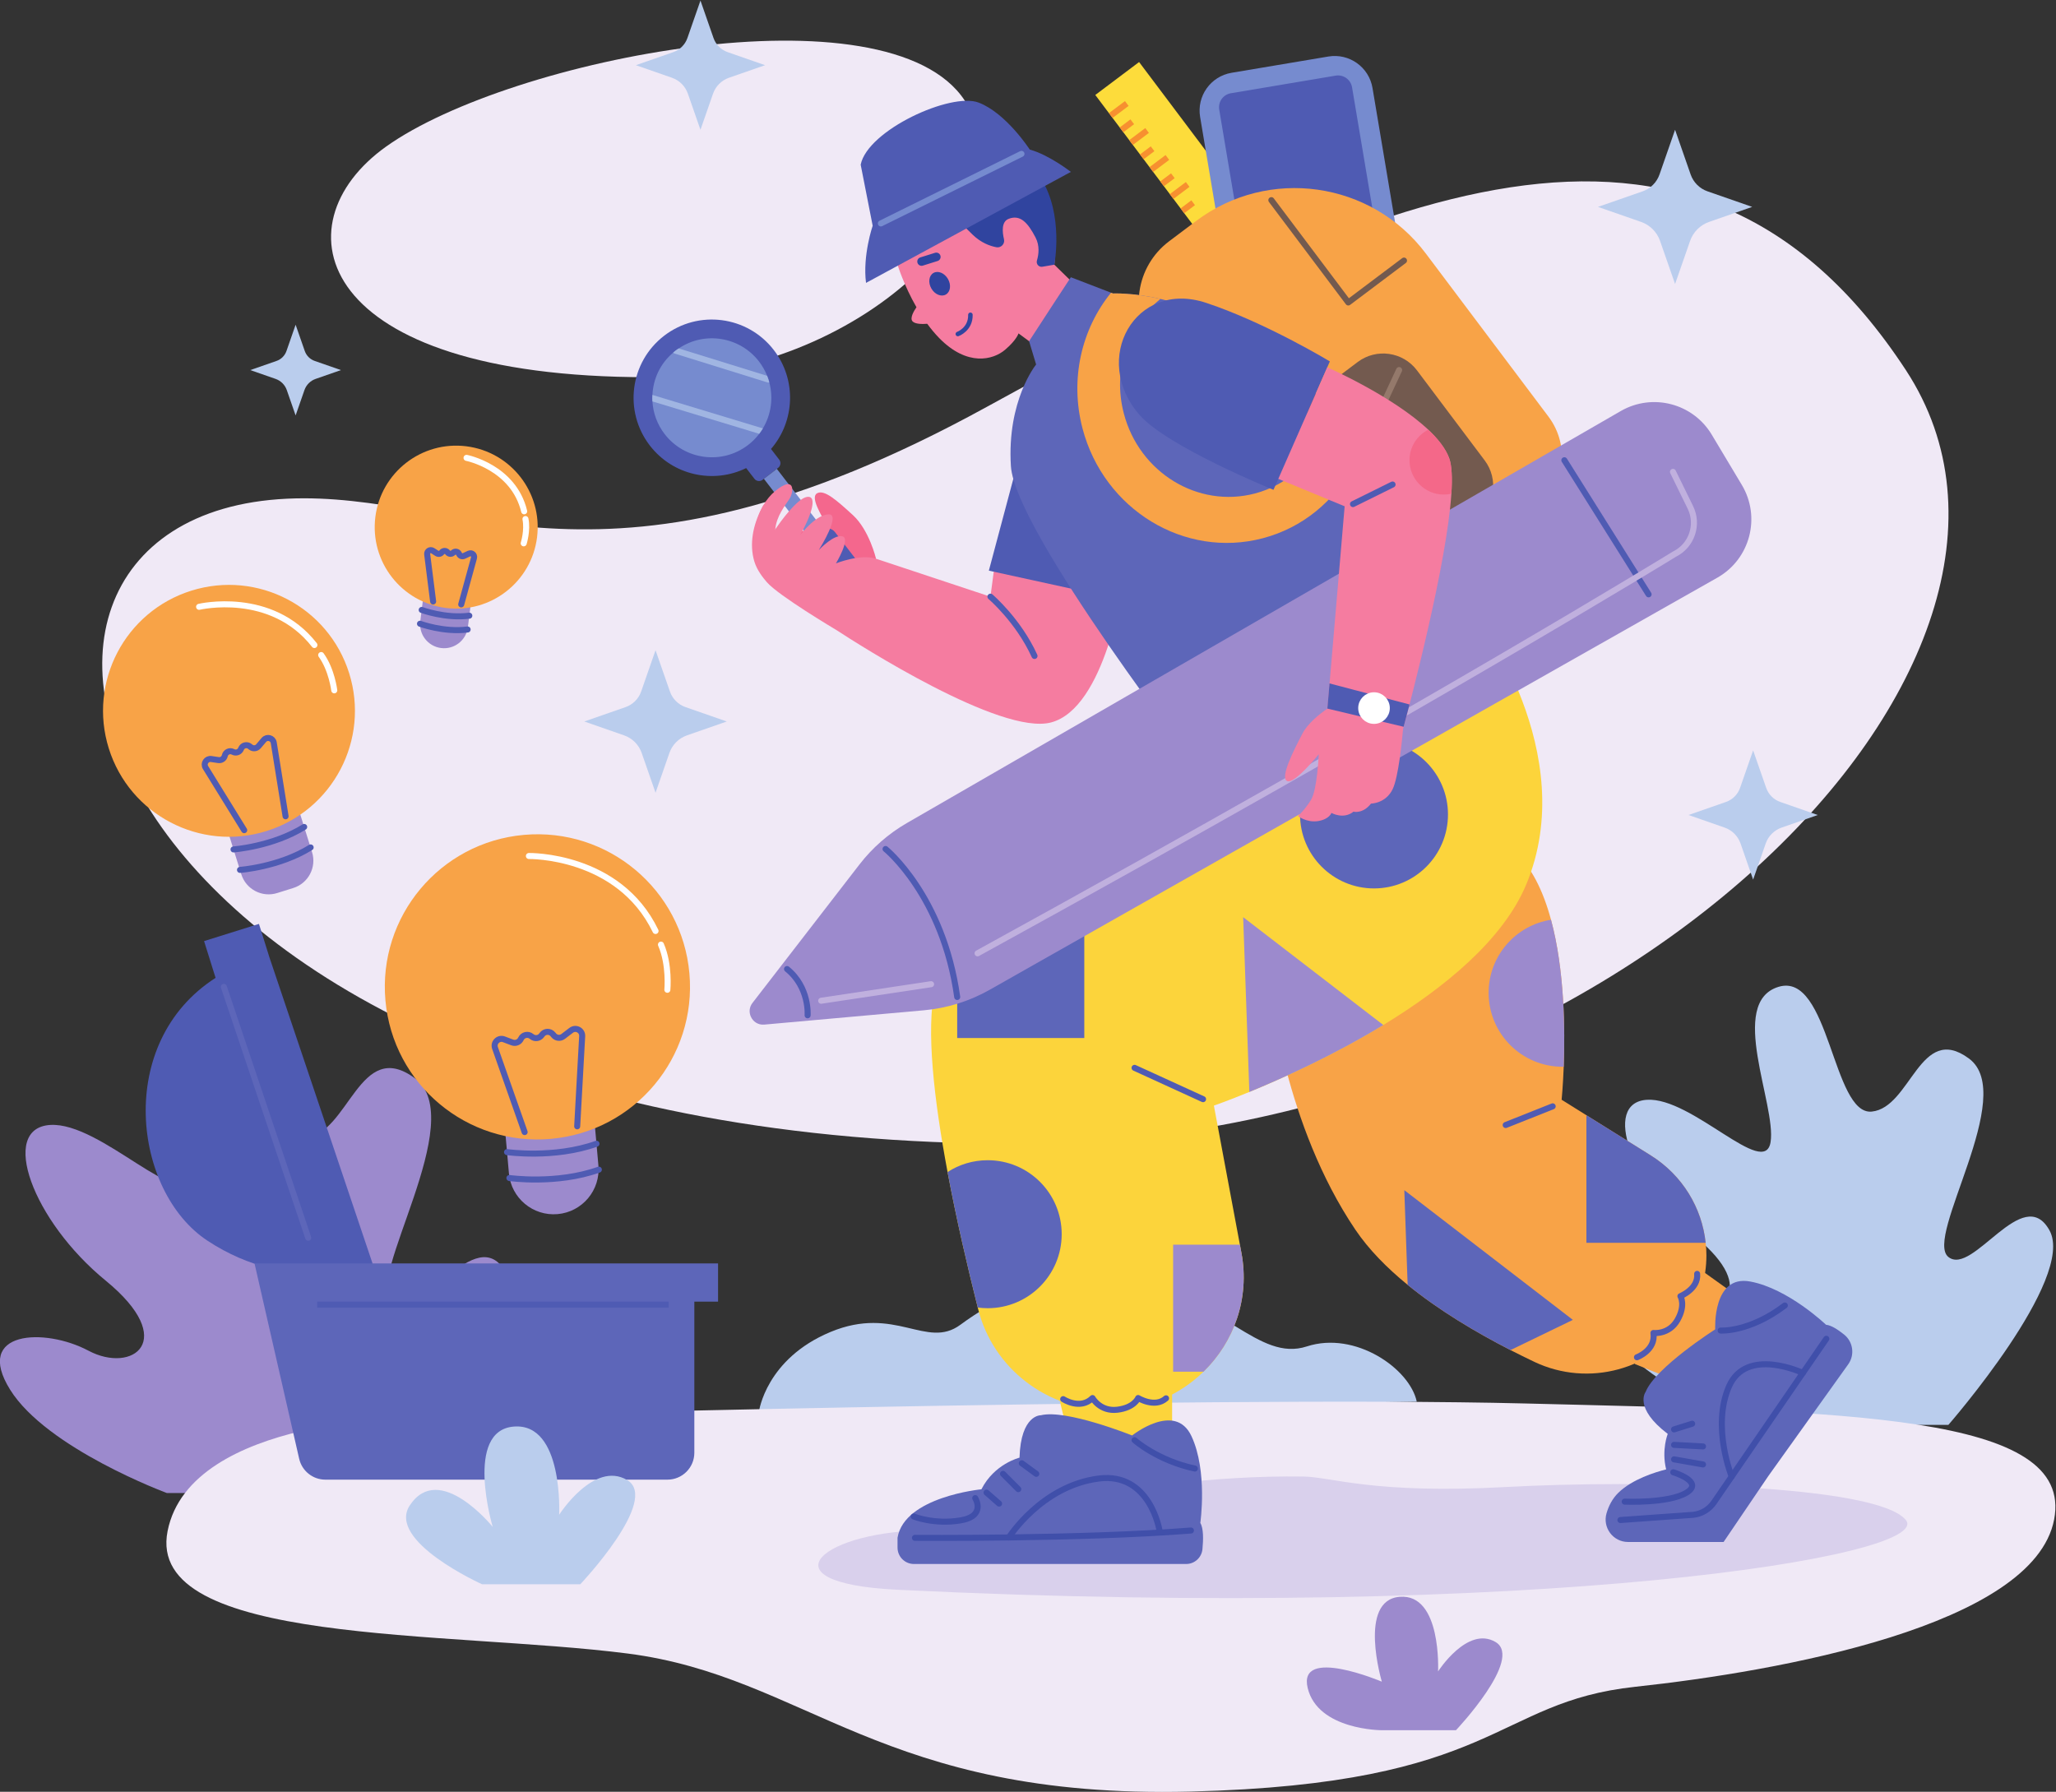 <?xml version="1.0" encoding="UTF-8" standalone="no"?>
<!-- Created with Inkscape (http://www.inkscape.org/) -->

<svg
   version="1.1"
   id="svg48"
   width="454.522"
   height="396.119"
   viewBox="0 0 454.522 396.119"
   sodipodi:docname="5165392.eps"
   xmlns:inkscape="http://www.inkscape.org/namespaces/inkscape"
   xmlns:sodipodi="http://sodipodi.sourceforge.net/DTD/sodipodi-0.dtd"
   xmlns="http://www.w3.org/2000/svg"
   xmlns:svg="http://www.w3.org/2000/svg">
  <rect x="0" y="0" width="454.522" height="396.119" fill="#333333" stroke="none"/>
  <defs
     id="defs52" />
  <sodipodi:namedview
     id="namedview50"
     pagecolor="#ffffff"
     bordercolor="#000000"
     borderopacity="0.25"
     inkscape:showpageshadow="2"
     inkscape:pageopacity="0.0"
     inkscape:pagecheckerboard="0"
     inkscape:deskcolor="#d1d1d1"
     showgrid="false" />
  <g
     id="g56"
     inkscape:groupmode="layer"
     inkscape:label="Page 1"
     transform="matrix(1.333,0,0,-1.333,-76.623,501.235)">
    <g
       id="g898">
      <path
         d="m 121.513,351.708 c 20.574,14.672 83.325,26.934 95.973,7.625 11.383,-17.377 -17.342,-45.867 -52.632,-45.867 -55.303,0 -61.477,25.31 -43.341,38.242"
         style="fill:#f0e9f6;fill-opacity:1;fill-rule:nonzero;stroke:none;stroke-width:0.1"
         id="path78" />
      <path
         d="m 105.085,293.313 c 29.221,1.376 52.299,-19.755 116.018,15.211 63.719,34.966 117.074,60.133 152.455,6.119 31.843,-48.61 -48.511,-128.308 -147.23,-128.308 -154.704,0 -183.481,104.046 -121.243,106.978"
         style="fill:#f0e9f6;fill-opacity:1;fill-rule:nonzero;stroke:none;stroke-width:0.1"
         id="path80" />
      <path
         d="m 171.414,254.064 6.602,2.301 -6.849,2.386 c -1.21,0.422 -2.16,1.372 -2.581,2.581 l -2.387,6.85 -2.387,-6.85 c -0.421,-1.209 -1.371,-2.159 -2.581,-2.581 l -6.849,-2.386 6.602,-2.301 c 1.365,-0.475 2.439,-1.549 2.915,-2.914 l 2.3,-6.602 2.3,6.602 c 0.476,1.365 1.55,2.439 2.915,2.914"
         style="fill:#bacded;fill-opacity:1;fill-rule:nonzero;stroke:none;stroke-width:0.1"
         id="path82" />
      <path
         d="m 109.827,313.18 4.201,1.463 -4.359,1.519 c -0.769,0.268 -1.374,0.873 -1.642,1.643 l -1.518,4.358 -1.519,-4.358 c -0.268,-0.77 -0.873,-1.375 -1.642,-1.643 l -4.359,-1.519 4.201,-1.463 c 0.869,-0.303 1.552,-0.986 1.855,-1.854 l 1.464,-4.202 1.464,4.202 c 0.302,0.868 0.985,1.551 1.854,1.854"
         style="fill:#bacded;fill-opacity:1;fill-rule:nonzero;stroke:none;stroke-width:0.1"
         id="path84" />
      <path
         d="m 352.958,238.769 5.987,2.086 -6.211,2.164 c -1.096,0.382 -1.958,1.244 -2.34,2.34 l -2.164,6.211 -2.164,-6.211 c -0.382,-1.096 -1.244,-1.958 -2.341,-2.34 l -6.21,-2.164 5.986,-2.086 c 1.239,-0.431 2.212,-1.404 2.643,-2.642 l 2.086,-5.987 2.086,5.987 c 0.431,1.238 1.405,2.211 2.642,2.642"
         style="fill:#bacded;fill-opacity:1;fill-rule:nonzero;stroke:none;stroke-width:0.1"
         id="path86" />
      <path
         d="m 178.379,363.125 5.987,2.086 -6.211,2.164 c -1.096,0.382 -1.958,1.244 -2.34,2.34 l -2.164,6.211 -2.164,-6.211 c -0.382,-1.096 -1.244,-1.958 -2.34,-2.34 l -6.211,-2.164 5.987,-2.086 c 1.238,-0.431 2.211,-1.404 2.642,-2.642 l 2.086,-5.987 2.086,5.987 c 0.431,1.238 1.404,2.211 2.642,2.642"
         style="fill:#bacded;fill-opacity:1;fill-rule:nonzero;stroke:none;stroke-width:0.1"
         id="path88" />
      <path
         d="m 340.927,339.218 7.145,2.49 -7.413,2.582 c -1.309,0.456 -2.337,1.485 -2.793,2.793 l -2.583,7.413 -2.582,-7.413 c -0.456,-1.308 -1.485,-2.337 -2.793,-2.793 l -7.413,-2.582 7.145,-2.49 c 1.478,-0.515 2.639,-1.676 3.154,-3.154 l 2.489,-7.145 2.49,7.145 c 0.514,1.478 1.676,2.639 3.154,3.154"
         style="fill:#bacded;fill-opacity:1;fill-rule:nonzero;stroke:none;stroke-width:0.1"
         id="path90" />
      <path
         d="m 85.157,128.406 c 0,0 -19.918,7.377 -26.004,17.151 -6.086,9.775 5.717,10.329 13.002,6.456 7.285,-3.874 15.031,1.659 2.859,11.618 -12.172,9.959 -17.705,25.266 -9.222,25.82 8.484,0.553 22.131,-14.938 23.238,-7.931 1.106,7.008 -8.115,26.189 1.475,29.14 9.59,2.95 10.144,-24.16 17.521,-23.422 7.377,0.737 9.036,16.782 18.258,9.959 9.221,-6.824 -8.484,-33.566 -3.873,-37.255 4.61,-3.688 14.016,14.017 18.996,4.98 4.979,-9.036 -18.996,-36.516 -18.996,-36.516 H 85.157"
         style="fill:#9c8acd;fill-opacity:1;fill-rule:nonzero;stroke:none;stroke-width:0.1"
         id="path92" />
      <path
         d="m 183.351,141.92 c 0,0 1.151,8.748 11.881,13.206 10.729,4.459 15.906,-2.946 21.513,1.18 5.608,4.126 14.652,9.31 29.066,6.86 14.414,-2.451 20.347,-13.066 28.403,-10.444 8.056,2.624 17.1,-3.716 18.231,-9.167 L 183.351,141.92"
         style="fill:#bacded;fill-opacity:1;fill-rule:nonzero;stroke:none;stroke-width:0.1"
         id="path94" />
      <path
         d="m 347.704,139.708 c 0,0 -17.592,6.515 -22.967,15.148 -5.375,8.633 5.049,9.122 11.483,5.701 6.434,-3.419 13.275,1.466 2.525,10.262 -10.75,8.796 -15.637,22.316 -8.144,22.805 7.493,0.488 19.546,-13.194 20.523,-7.005 0.977,6.19 -7.167,23.13 1.304,25.736 8.469,2.607 8.958,-21.338 15.474,-20.686 6.515,0.651 7.981,14.822 16.126,8.796 8.143,-6.027 -7.493,-29.646 -3.421,-32.904 4.072,-3.257 12.379,12.38 16.777,4.399 4.398,-7.982 -16.777,-32.252 -16.777,-32.252 h -32.903"
         style="fill:#bacded;fill-opacity:1;fill-rule:nonzero;stroke:none;stroke-width:0.1"
         id="path96" />
      <path
         d="m 126.826,140.967 c 0,0 -37.731,0.212 -41.546,-18.848 -3.816,-19.06 46.633,-16.516 76.309,-20.331 29.676,-3.816 42.024,-24.165 93.293,-22.894 51.27,1.273 50.147,14.838 73.813,17.382 23.666,2.544 66.06,10.098 69.452,27.73 3.391,17.632 -34.397,17.924 -87.822,19.256 -53.427,1.331 -183.499,-2.295 -183.499,-2.295"
         style="fill:#f0e9f6;fill-opacity:1;fill-rule:nonzero;stroke:none;stroke-width:0.1"
         id="path98" />
      <path
         d="m 102.164,217.252 -1.735,5.543 -9.103,-2.85 1.909,-6.099 C 76.483,203.108 79.565,178.391 91.868,170.271 c 14.131,-9.326 27.415,-3.84 27.415,-3.84 l -17.119,50.821"
         style="fill:#4f5bb3;fill-opacity:1;fill-rule:nonzero;stroke:none;stroke-width:0.1"
         id="path100" />
      <path
         d="M 176.568,166.485 H 99.693 l 7.405,-32.394 c 0.463,-2.028 2.266,-3.464 4.345,-3.464 h 56.734 c 2.461,0 4.457,1.995 4.457,4.457 v 25.066 h 3.934 v 6.335"
         style="fill:#5d66b9;fill-opacity:1;fill-rule:nonzero;stroke:none;stroke-width:0.1"
         id="path102" />
      <path
         d="M 168.371,159.655 H 110.08"
         style="fill:none;stroke:#4f5bb3;stroke-width:1;stroke-linecap:butt;stroke-linejoin:miter;stroke-miterlimit:10;stroke-dasharray:none;stroke-opacity:1"
         id="path104" />
      <path
         d="M 94.606,212.352 108.596,170.748"
         style="fill:none;stroke:#5d66b9;stroke-width:1;stroke-linecap:round;stroke-linejoin:round;stroke-miterlimit:10;stroke-dasharray:none;stroke-opacity:1"
         id="path106" />
      <path
         d="m 286.651,89.069 c 0,0 -10.599,0 -12.295,6.995 -1.695,6.995 12.295,1.06 12.295,1.06 0,0 -4.028,13.518 2.967,14.072 6.995,0.554 6.359,-12.376 6.359,-12.376 0,0 4.875,7.631 9.539,4.875 4.663,-2.756 -6.571,-14.626 -6.571,-14.626 h -12.294"
         style="fill:#9c8acd;fill-opacity:1;fill-rule:nonzero;stroke:none;stroke-width:0.1"
         id="path108" />
      <path
         d="m 137.424,113.279 c 0,0 -15.898,7.162 -11.976,13.086 4.895,7.396 13.744,-3.566 13.744,-3.566 0,0 -4.76,15.977 3.507,16.631 8.267,0.655 7.516,-14.627 7.516,-14.627 0,0 5.761,9.018 11.273,5.762 5.511,-3.257 -7.766,-17.286 -7.766,-17.286 h -16.298"
         style="fill:#bacded;fill-opacity:1;fill-rule:nonzero;stroke:none;stroke-width:0.1"
         id="path110" />
      <path
         d="m 149.964,174.666 v 0 c -4.097,-0.365 -7.715,2.661 -8.079,6.759 l -0.789,8.865 14.838,1.321 0.789,-8.866 c 0.365,-4.098 -2.661,-7.715 -6.759,-8.079"
         style="fill:#9c8acd;fill-opacity:1;fill-rule:nonzero;stroke:none;stroke-width:0.1"
         id="path112" />
      <path
         d="m 171.816,214.597 c 1.239,-13.922 -9.042,-26.211 -22.963,-27.452 -13.921,-1.239 -26.211,9.042 -27.45,22.963 -1.24,13.921 9.041,26.211 22.963,27.45 13.92,1.24 26.211,-9.041 27.45,-22.961"
         style="fill:#f8a347;fill-opacity:1;fill-rule:nonzero;stroke:none;stroke-width:0.1"
         id="path114" />
      <path
         d="m 144.49,188.271 -4.91,13.94 c -0.321,0.914 0.572,1.786 1.478,1.443 l 1.374,-0.52 c 0.561,-0.213 1.191,0.046 1.439,0.593 v 0 c 0.311,0.685 1.189,0.885 1.766,0.404 l 0.019,-0.015 c 0.513,-0.428 1.281,-0.324 1.663,0.224 l 0.048,0.067 c 0.434,0.623 1.344,0.655 1.82,0.065 l 0.118,-0.147 c 0.387,-0.48 1.086,-0.564 1.577,-0.19 l 1.323,1.008 c 0.773,0.59 1.882,0.003 1.828,-0.967 l -0.827,-14.951"
         style="fill:none;stroke:#4f5bb3;stroke-width:1;stroke-linecap:round;stroke-linejoin:round;stroke-miterlimit:10;stroke-dasharray:none;stroke-opacity:1"
         id="path116" />
      <path
         d="m 145.196,234.056 c 0,0 14.874,0.283 21.003,-12.435"
         style="fill:none;stroke:#ffffff;stroke-width:1;stroke-linecap:round;stroke-linejoin:round;stroke-miterlimit:10;stroke-dasharray:none;stroke-opacity:1"
         id="path118" />
      <path
         d="m 168.16,211.87 c 0,0 0.394,4.16 -1.061,7.49"
         style="fill:none;stroke:#ffffff;stroke-width:1;stroke-linecap:round;stroke-linejoin:round;stroke-miterlimit:10;stroke-dasharray:none;stroke-opacity:1"
         id="path120" />
      <path
         d="m 141.571,184.948 c 0,0 7.811,-1.115 14.833,1.387"
         style="fill:none;stroke:#4f5bb3;stroke-width:1;stroke-linecap:round;stroke-linejoin:round;stroke-miterlimit:10;stroke-dasharray:none;stroke-opacity:1"
         id="path122" />
      <path
         d="m 141.965,180.651 c 0,0 7.81,-1.115 14.832,1.387"
         style="fill:none;stroke:#4f5bb3;stroke-width:1;stroke-linecap:round;stroke-linejoin:round;stroke-miterlimit:10;stroke-dasharray:none;stroke-opacity:1"
         id="path124" />
      <path
         d="m 106.12,228.749 -2.667,-0.835 c -2.504,-0.784 -5.169,0.609 -5.952,3.113 l -2.612,8.344 11.732,3.674 2.613,-8.345 c 0.783,-2.503 -0.611,-5.168 -3.114,-5.951"
         style="fill:#9c8acd;fill-opacity:1;fill-rule:nonzero;stroke:none;stroke-width:0.1"
         id="path126" />
      <path
         d="m 115.388,264.37 c 3.446,-11.007 -2.684,-22.725 -13.691,-26.171 -11.008,-3.446 -22.725,2.684 -26.171,13.691 -3.446,11.008 2.683,22.725 13.691,26.171 11.007,3.446 22.724,-2.683 26.171,-13.691"
         style="fill:#f8a347;fill-opacity:1;fill-rule:nonzero;stroke:none;stroke-width:0.1"
         id="path128" />
      <path
         d="m 97.981,238.34 -6.409,10.378 c -0.421,0.679 0.146,1.54 0.938,1.423 l 1.199,-0.178 c 0.489,-0.073 0.952,0.247 1.056,0.731 v 0 c 0.131,0.607 0.803,0.923 1.353,0.636 l 0.018,-0.009 c 0.489,-0.255 1.091,-0.036 1.302,0.473 l 0.026,0.063 c 0.241,0.578 0.969,0.764 1.457,0.371 l 0.121,-0.097 c 0.397,-0.319 0.976,-0.264 1.306,0.124 l 0.889,1.047 c 0.52,0.61 1.517,0.332 1.644,-0.46 l 1.961,-12.201"
         style="fill:none;stroke:#4f5bb3;stroke-width:1;stroke-linecap:round;stroke-linejoin:round;stroke-miterlimit:10;stroke-dasharray:none;stroke-opacity:1"
         id="path130" />
      <path
         d="m 90.502,275.383 c 0,0 11.944,2.842 19.122,-6.336"
         style="fill:none;stroke:#ffffff;stroke-width:1;stroke-linecap:round;stroke-linejoin:round;stroke-miterlimit:10;stroke-dasharray:none;stroke-opacity:1"
         id="path132" />
      <path
         d="m 112.918,261.53 c 0,0 -0.413,3.423 -2.171,5.853"
         style="fill:none;stroke:#ffffff;stroke-width:1;stroke-linecap:round;stroke-linejoin:round;stroke-miterlimit:10;stroke-dasharray:none;stroke-opacity:1"
         id="path134" />
      <path
         d="m 96.211,235.147 c 0,0 6.494,0.474 11.717,3.725"
         style="fill:none;stroke:#4f5bb3;stroke-width:1;stroke-linecap:round;stroke-linejoin:round;stroke-miterlimit:10;stroke-dasharray:none;stroke-opacity:1"
         id="path136" />
      <path
         d="m 97.284,231.752 c 0,0 6.494,0.473 11.716,3.725"
         style="fill:none;stroke:#4f5bb3;stroke-width:1;stroke-linecap:round;stroke-linejoin:round;stroke-miterlimit:10;stroke-dasharray:none;stroke-opacity:1"
         id="path138" />
      <path
         d="m 130.635,268.547 v 0 c -2.18,0.273 -3.726,2.26 -3.453,4.441 l 0.589,4.716 7.894,-0.986 -0.589,-4.717 c -0.273,-2.18 -2.261,-3.726 -4.441,-3.454"
         style="fill:#9c8acd;fill-opacity:1;fill-rule:nonzero;stroke:none;stroke-width:0.1"
         id="path140" />
      <path
         d="m 146.551,286.921 c -0.926,-7.407 -7.68,-12.66 -15.086,-11.734 -7.406,0.926 -12.659,7.68 -11.734,15.086 0.926,7.406 7.68,12.659 15.086,11.734 7.407,-0.926 12.66,-7.681 11.734,-15.086"
         style="fill:#f8a347;fill-opacity:1;fill-rule:nonzero;stroke:none;stroke-width:0.1"
         id="path142" />
      <path
         d="m 129.314,276.267 -0.987,7.83 c -0.065,0.514 0.5,0.868 0.934,0.587 l 0.658,-0.427 c 0.269,-0.174 0.627,-0.11 0.819,0.147 v 0 c 0.239,0.322 0.72,0.328 0.967,0.011 l 0.008,-0.01 c 0.219,-0.281 0.632,-0.313 0.893,-0.071 l 0.033,0.031 c 0.297,0.275 0.775,0.189 0.958,-0.173 l 0.044,-0.09 c 0.148,-0.294 0.504,-0.417 0.802,-0.277 l 0.805,0.377 c 0.47,0.221 0.982,-0.211 0.844,-0.711 l -2.12,-7.71"
         style="fill:none;stroke:#4f5bb3;stroke-width:1;stroke-linecap:round;stroke-linejoin:round;stroke-miterlimit:10;stroke-dasharray:none;stroke-opacity:1"
         id="path144" />
      <path
         d="m 134.855,300.085 c 0,0 7.795,-1.533 9.558,-8.863"
         style="fill:none;stroke:#ffffff;stroke-width:1;stroke-linecap:round;stroke-linejoin:round;stroke-miterlimit:10;stroke-dasharray:none;stroke-opacity:1"
         id="path146" />
      <path
         d="m 144.335,285.911 c 0,0 0.675,2.126 0.293,4.029"
         style="fill:none;stroke:#ffffff;stroke-width:1;stroke-linecap:round;stroke-linejoin:round;stroke-miterlimit:10;stroke-dasharray:none;stroke-opacity:1"
         id="path148" />
      <path
         d="m 127.416,274.863 c 0,0 3.951,-1.465 7.898,-0.953"
         style="fill:none;stroke:#4f5bb3;stroke-width:1;stroke-linecap:round;stroke-linejoin:round;stroke-miterlimit:10;stroke-dasharray:none;stroke-opacity:1"
         id="path150" />
      <path
         d="m 127.136,272.576 c 0,0 3.951,-1.465 7.899,-0.953"
         style="fill:none;stroke:#4f5bb3;stroke-width:1;stroke-linecap:round;stroke-linejoin:round;stroke-miterlimit:10;stroke-dasharray:none;stroke-opacity:1"
         id="path152" />
      <path
         d="m 232.337,332.122 c 0,0 0.974,6.721 -3.214,10.519 -4.188,3.798 -21.816,-5.454 -22.79,-10.519 0,0 1.029,-3.386 3.139,-7.054 -0.431,-0.625 -1.131,-1.81 -0.656,-2.337 0.433,-0.481 1.654,-0.472 2.441,-0.409 0.608,-0.829 1.267,-1.634 1.991,-2.373 4.675,-4.773 8.96,-3.604 10.908,-1.948 1.948,1.655 2.24,2.727 2.24,2.727 l 3.701,-2.727 6.525,9.933 -4.285,4.188"
         style="fill:#f57ca0;fill-opacity:1;fill-rule:nonzero;stroke:none;stroke-width:0.1"
         id="path154" />
      <path
         d="m 272.89,330.496 -7.266,-5.463 -26.494,35.237 7.265,5.463 26.495,-35.237"
         style="fill:#fddc3b;fill-opacity:1;fill-rule:nonzero;stroke:none;stroke-width:0.1"
         id="path156" />
      <path
         d="m 241.695,356.858 2.66,1.999"
         style="fill:none;stroke:#f79030;stroke-width:1;stroke-linecap:butt;stroke-linejoin:miter;stroke-miterlimit:10;stroke-dasharray:none;stroke-opacity:1"
         id="path158" />
      <path
         d="m 243.48,354.483 1.784,1.342"
         style="fill:none;stroke:#f79030;stroke-width:1;stroke-linecap:butt;stroke-linejoin:miter;stroke-miterlimit:10;stroke-dasharray:none;stroke-opacity:1"
         id="path160" />
      <path
         d="m 245.061,352.382 2.659,2"
         style="fill:none;stroke:#f79030;stroke-width:1;stroke-linecap:butt;stroke-linejoin:miter;stroke-miterlimit:10;stroke-dasharray:none;stroke-opacity:1"
         id="path162" />
      <path
         d="m 246.846,350.008 1.784,1.341"
         style="fill:none;stroke:#f79030;stroke-width:1;stroke-linecap:butt;stroke-linejoin:miter;stroke-miterlimit:10;stroke-dasharray:none;stroke-opacity:1"
         id="path164" />
      <path
         d="m 248.426,347.906 2.66,2"
         style="fill:none;stroke:#f79030;stroke-width:1;stroke-linecap:butt;stroke-linejoin:miter;stroke-miterlimit:10;stroke-dasharray:none;stroke-opacity:1"
         id="path166" />
      <path
         d="m 250.211,345.532 1.784,1.341"
         style="fill:none;stroke:#f79030;stroke-width:1;stroke-linecap:butt;stroke-linejoin:miter;stroke-miterlimit:10;stroke-dasharray:none;stroke-opacity:1"
         id="path168" />
      <path
         d="m 251.792,343.43 2.659,2"
         style="fill:none;stroke:#f79030;stroke-width:1;stroke-linecap:butt;stroke-linejoin:miter;stroke-miterlimit:10;stroke-dasharray:none;stroke-opacity:1"
         id="path170" />
      <path
         d="m 253.577,341.055 1.784,1.342"
         style="fill:none;stroke:#f79030;stroke-width:1;stroke-linecap:butt;stroke-linejoin:miter;stroke-miterlimit:10;stroke-dasharray:none;stroke-opacity:1"
         id="path172" />
      <path
         d="m 260.792,331.169 -4.277,25.457 c -0.582,3.463 1.753,6.741 5.215,7.323 l 16.052,2.697 c 3.462,0.582 6.741,-1.754 7.323,-5.216 l 4.277,-25.457 c 0.582,-3.463 -1.754,-6.741 -5.216,-7.323 l -16.051,-2.697 c -3.462,-0.582 -6.741,1.753 -7.323,5.216"
         style="fill:#768bcf;fill-opacity:1;fill-rule:nonzero;stroke:none;stroke-width:0.1"
         id="path174" />
      <path
         d="m 284.279,332.042 -17.379,-2.92 c -1.284,-0.215 -2.5,0.65 -2.716,1.934 l -4.5,26.786 c -0.216,1.283 0.65,2.499 1.934,2.714 l 17.379,2.921 c 1.284,0.216 2.499,-0.651 2.715,-1.934 l 4.501,-26.786 c 0.215,-1.284 -0.651,-2.499 -1.934,-2.715"
         style="fill:#4f5bb3;fill-opacity:1;fill-rule:nonzero;stroke:none;stroke-width:0.1"
         id="path176" />
      <path
         d="m 312.079,291.319 -27.42,-20.618 -35.79,47.599 c -4.198,5.583 -3.075,13.512 2.508,17.71 l 4.462,3.355 c 12.016,9.034 29.08,6.618 38.114,-5.397 l 20.336,-27.046 c 3.698,-4.919 2.709,-11.905 -2.21,-15.603"
         style="fill:#f8a347;fill-opacity:1;fill-rule:nonzero;stroke:none;stroke-width:0.1"
         id="path178" />
      <path
         d="m 302.317,289.827 -9.98,-7.503 c -3.101,-2.332 -7.504,-1.708 -9.836,1.392 l -11.223,14.927 c -2.332,3.101 -1.708,7.504 1.392,9.835 l 9.98,7.505 c 3.101,2.331 7.504,1.707 9.836,-1.393 l 11.223,-14.927 c 2.332,-3.101 1.708,-7.504 -1.392,-9.836"
         style="fill:#735a4f;fill-opacity:1;fill-rule:nonzero;stroke:none;stroke-width:0.1"
         id="path180" />
      <path
         d="m 272.288,301.693 12.437,2.69 4.793,10.265"
         style="fill:none;stroke:#94796b;stroke-width:1;stroke-linecap:round;stroke-linejoin:round;stroke-miterlimit:10;stroke-dasharray:none;stroke-opacity:1"
         id="path182" />
      <path
         d="m 268.329,342.826 12.76,-16.969 9.238,6.946"
         style="fill:none;stroke:#735a4f;stroke-width:1;stroke-linecap:round;stroke-linejoin:round;stroke-miterlimit:10;stroke-dasharray:none;stroke-opacity:1"
         id="path184" />
      <path
         d="m 211.898,122.192 c 0,0 32.055,9.382 61.782,8.953 4.558,-0.065 11.663,-2.943 33.515,-1.741 21.851,1.203 61.53,0.486 66.36,-5.474 4.829,-5.961 -60.297,-16.791 -167.222,-11.565 -23.279,1.138 -11.928,10.087 5.565,9.827"
         style="fill:#d9d0ec;fill-opacity:1;fill-rule:nonzero;stroke:none;stroke-width:0.1"
         id="path186" />
      <path
         d="m 202.767,283.358 c 0,0 -1.111,4.742 -3.849,7.246 -2.738,2.503 -4.725,4.258 -5.917,3.615 -1.193,-0.644 0.666,-3.601 1.718,-5.52 l -5.453,-0.966 c 0,0 3.134,-5.286 6.657,-6.173 3.522,-0.887 6.844,1.798 6.844,1.798"
         style="fill:#f4678d;fill-opacity:1;fill-rule:nonzero;stroke:none;stroke-width:0.1"
         id="path188" />
      <path
         d="m 185.815,317.966 c -4.371,5.678 -12.519,6.738 -18.197,2.366 -5.679,-4.371 -6.739,-12.519 -2.367,-18.197 3.828,-4.974 10.554,-6.403 15.98,-3.745 l 1.365,-1.773 c 0.325,-0.422 0.93,-0.5 1.352,-0.176 l 2.588,1.993 c 0.422,0.325 0.501,0.93 0.176,1.352 l -1.364,1.773 c 3.958,4.566 4.296,11.433 0.467,16.407"
         style="fill:#4f5bb3;fill-opacity:1;fill-rule:nonzero;stroke:none;stroke-width:0.1"
         id="path190" />
      <path
         d="m 184,304.97 c -0.184,-0.308 -0.389,-0.604 -0.605,-0.892 -0.512,-0.686 -1.136,-1.311 -1.843,-1.854 -4.313,-3.318 -10.51,-2.509 -13.839,1.803 -1.25,1.629 -1.916,3.514 -2.029,5.419 -0.03,0.359 -0.03,0.717 0,1.076 0.123,2.643 1.291,5.214 3.442,7.017 0.123,0.122 0.256,0.225 0.39,0.328 0.174,0.133 0.348,0.266 0.532,0.368 4.272,2.889 10.111,1.977 13.307,-2.161 0.573,-0.748 1.024,-1.547 1.352,-2.387 0.143,-0.359 0.266,-0.717 0.358,-1.086 0.697,-2.581 0.307,-5.347 -1.065,-7.631"
         style="fill:#768bcf;fill-opacity:1;fill-rule:nonzero;stroke:none;stroke-width:0.1"
         id="path192" />
      <path
         d="m 196.224,285.392 -2.146,-1.651 -9.909,12.871 2.146,1.651 9.909,-12.871"
         style="fill:#768bcf;fill-opacity:1;fill-rule:nonzero;stroke:none;stroke-width:0.1"
         id="path194" />
      <path
         d="m 198.978,281.235 -1.585,-1.221 c -0.699,-0.538 -1.702,-0.408 -2.24,0.291 l -3.305,4.294 c -0.539,0.699 -0.408,1.702 0.291,2.24 l 1.585,1.22 c 0.699,0.538 1.702,0.408 2.24,-0.291 l 3.306,-4.294 c 0.538,-0.699 0.408,-1.701 -0.292,-2.239"
         style="fill:#4f5bb3;fill-opacity:1;fill-rule:nonzero;stroke:none;stroke-width:0.1"
         id="path196" />
      <path
         d="m 185.065,312.601 c -0.051,-0.02 -0.092,-0.03 -0.143,-0.03 -0.052,0 -0.102,0.01 -0.154,0.02 l -15.406,4.794 c -0.103,0.031 -0.174,0.082 -0.236,0.154 0.123,0.122 0.256,0.225 0.39,0.328 0.174,0.133 0.348,0.266 0.532,0.368 l 14.659,-4.548 c 0.143,-0.359 0.266,-0.717 0.358,-1.086"
         style="fill:#a0b5e2;fill-opacity:1;fill-rule:nonzero;stroke:none;stroke-width:0.1"
         id="path198" />
      <path
         d="m 184,304.97 c -0.184,-0.308 -0.389,-0.604 -0.605,-0.892 l -17.711,5.368 c -0.03,0.359 -0.03,0.717 0,1.076 L 184,304.97"
         style="fill:#a0b5e2;fill-opacity:1;fill-rule:nonzero;stroke:none;stroke-width:0.1"
         id="path200" />
      <path
         d="m 222.55,283.183 -0.809,-6.12 -18.974,6.295 -0.001,-0.002 v 0 c -2.581,0.86 -6.648,-0.768 -6.648,-0.768 0,0 2.53,4.189 1.035,4.496 -1.383,0.298 -3.585,-1.987 -3.883,-2.294 0.328,0.533 3.719,6.003 1.619,5.931 -2.059,-0.072 -4.405,-3.053 -4.692,-3.421 1.639,2.847 3.043,6.617 1.117,6.31 -1.659,-0.266 -4.477,-4.221 -5.255,-5.358 -0.133,-0.195 -0.205,-0.307 -0.205,-0.307 -0.655,2.315 -1.219,3.647 -1.731,4.354 -0.136,-0.226 -0.262,-0.454 -0.378,-0.682 -1.366,-2.676 -2.023,-5.81 -1.169,-8.69 0.453,-1.527 1.529,-2.814 2.08,-3.454 1.881,-2.207 11.42,-7.873 11.552,-7.952 3.622,-2.367 27.235,-17.507 35.576,-15.316 9.043,2.375 11.943,23.027 11.943,23.027 0,0 -10.218,4.144 -21.177,3.951"
         style="fill:#f57ca0;fill-opacity:1;fill-rule:nonzero;stroke:none;stroke-width:0.1"
         id="path202" />
      <path
         d="m 226.359,299.691 -4.881,-18.31 15.144,-3.311 z"
         style="fill:#4f5bb3;fill-opacity:1;fill-rule:nonzero;stroke:none;stroke-width:0.1"
         id="path204" />
      <path
         d="m 340.481,167.818 c 0,-3.728 -1.075,-7.498 -3.329,-10.838 -5.491,-8.164 -16.246,-11.062 -25.199,-6.822 -1.291,0.615 -2.623,1.271 -3.965,1.957 -5.767,2.96 -11.882,6.597 -17.055,10.817 -3.442,2.807 -6.454,5.87 -8.677,9.158 -11.728,17.363 -14.013,39.541 -14.013,39.541 0,0 28.672,33.117 40.073,23.467 3.083,-2.601 5.101,-6.833 6.392,-11.616 2.254,-8.318 2.336,-18.315 2.11,-24.37 -0.133,-3.339 -0.348,-5.479 -0.348,-5.479 l 4.231,-2.644 10.52,-6.565 c 5.347,-3.34 8.523,-8.769 9.137,-14.516 0.082,-0.696 0.123,-1.393 0.123,-2.09"
         style="fill:#f8a347;fill-opacity:1;fill-rule:nonzero;stroke:none;stroke-width:0.1"
         id="path206" />
      <path
         d="m 310.6,229.331 c -3.851,-9.219 -13.644,-17.178 -23.703,-23.304 -8.298,-5.06 -16.779,-8.871 -22.218,-11.104 -3.606,-1.475 -5.88,-2.264 -5.88,-2.264 l 4.312,-23.059 0.256,-1.362 c 1.414,-7.559 -1.239,-14.791 -6.289,-19.708 -3.995,-3.903 -9.506,-6.341 -15.683,-6.341 -5.132,0 -9.937,1.721 -13.757,4.671 -3.831,2.94 -6.689,7.119 -7.929,12.026 -0.02,0.092 -0.051,0.184 -0.072,0.287 -1.69,6.689 -3.534,14.628 -5.009,22.465 -2.243,11.974 -3.595,23.693 -2.1,30.32 0.41,1.803 1.701,3.903 3.698,6.218 1.803,2.1 4.19,4.374 7.007,6.76 23.939,20.303 79.183,48.945 79.183,48.945 0,0 17.311,-22.67 8.184,-44.55"
         style="fill:#fcd43b;fill-opacity:1;fill-rule:nonzero;stroke:none;stroke-width:0.1"
         id="path208" />
      <path
         d="m 215.683,340.282 c 0,0 0.781,-0.944 3.117,-3.192 1.384,-1.334 2.842,-1.868 3.927,-2.073 0.768,-0.145 1.441,0.559 1.262,1.32 -0.292,1.238 -0.432,2.908 0.752,3.382 1.948,0.779 3.213,-0.649 4.48,-3.084 0.714,-1.374 0.529,-2.821 0.232,-3.82 -0.17,-0.576 0.305,-1.135 0.897,-1.033 l 1.987,0.34 c 0,0 1.607,8.23 -2.191,14.268 l -14.463,-6.108"
         style="fill:#30449f;fill-opacity:1;fill-rule:nonzero;stroke:none;stroke-width:0.1"
         id="path210" />
      <path
         d="m 200.22,348.712 1.99,-10.129 c 0,0 -1.688,-4.902 -1.103,-9.48 l 33.971,18.41 c 0,0 -3.604,2.825 -6.817,3.702 0,0 -3.896,6.038 -8.474,7.791 -4.577,1.753 -18.398,-4.548 -19.567,-10.294"
         style="fill:#4f5bb3;fill-opacity:1;fill-rule:nonzero;stroke:none;stroke-width:0.1"
         id="path212" />
      <path
         d="m 203.57,338.967 23.318,11.534"
         style="fill:none;stroke:#768bcf;stroke-width:1;stroke-linecap:round;stroke-linejoin:round;stroke-miterlimit:10;stroke-dasharray:none;stroke-opacity:1"
         id="path214" />
      <path
         d="m 302.263,273.883 -45.178,-26.424 c 0,0 -31.269,40.35 -31.951,51.258 -0.681,10.908 4.182,16.853 4.182,16.853 l -1.164,3.863 c 1.946,3.027 6.926,10.608 6.926,10.608 l 6.664,-2.564 0.336,-0.127 c 0,0 3.381,0.146 7.863,-0.909 3.808,-0.89 8.408,-2.654 12.389,-6.099 2.991,-2.591 8.654,-8.899 14.799,-16.071 1.563,-1.818 3.154,-3.691 4.736,-5.572 10.308,-12.245 20.398,-24.816 20.398,-24.816"
         style="fill:#5d66b9;fill-opacity:1;fill-rule:nonzero;stroke:none;stroke-width:0.1"
         id="path216" />
      <path
         d="m 277.129,304.271 c -2.064,-4.854 -6.172,-8.69 -11.544,-10.099 -9.426,-2.472 -19.144,3.463 -21.716,13.253 -1.927,7.318 0.69,14.726 6.072,19.016 -4.482,1.055 -7.863,0.909 -7.863,0.909 l -0.336,0.127 c -4.864,-5.99 -6.881,-14.298 -4.727,-22.525 3.536,-13.453 16.917,-21.606 29.888,-18.198 6.654,1.746 11.907,6.209 14.962,11.945 -1.582,1.881 -3.173,3.754 -4.736,5.572"
         style="fill:#f8a347;fill-opacity:1;fill-rule:nonzero;stroke:none;stroke-width:0.1"
         id="path218" />
      <path
         d="m 232.808,145.483 2.688,-11.091 16.374,1.688 v 10.85 l -19.062,-1.447"
         style="fill:#fcd43b;fill-opacity:1;fill-rule:nonzero;stroke:none;stroke-width:0.1"
         id="path220" />
      <path
         d="m 230.084,141.303 c 0,0 -3.311,0.111 -3.522,-7.031 0,0 -4.169,-1.005 -6.317,-5.245 0,0 -12.781,-1.227 -13.912,-8.034 v -1.636 c 0,-1.5 1.217,-2.717 2.717,-2.717 h 45.149 c 1.397,0 2.564,1.059 2.702,2.45 0.154,1.563 0.195,3.459 -0.352,4.358 0,0 1.244,8.592 -1.47,14.395 -2.714,5.802 -9.84,0.112 -9.84,0.112 0,0 -10.949,4.4 -15.155,3.348"
         style="fill:#5d66b9;fill-opacity:1;fill-rule:nonzero;stroke:none;stroke-width:0.1"
         id="path222" />
      <path
         d="m 328.582,149.817 10.586,-4.265 8.151,14.3 -8.826,6.312 -9.911,-16.347"
         style="fill:#f8a347;fill-opacity:1;fill-rule:nonzero;stroke:none;stroke-width:0.1"
         id="path224" />
      <path
         d="m 360.321,156.313 c 0,0 -6.273,6.009 -12.572,7.172 -6.299,1.173 -5.809,-7.935 -5.809,-7.935 0,0 -9.953,-6.345 -11.544,-10.381 0,0 -2.018,-2.627 3.673,-6.954 0,0 -1.064,-2.636 -0.264,-5.89 -1.818,-0.455 -5.6,-1.618 -7.908,-3.854 -1.026,-0.994 -1.63,-2.218 -1.978,-3.415 -0.694,-2.382 1.082,-4.766 3.563,-4.766 h 3.85 11.59 0.409 l 7.418,10.934 13.249,18.528 c 1.122,1.568 0.819,3.739 -0.687,4.944 -1.025,0.82 -2.158,1.555 -2.99,1.617"
         style="fill:#5d66b9;fill-opacity:1;fill-rule:nonzero;stroke:none;stroke-width:0.1"
         id="path226" />
      <path
         d="m 209.218,120.975 c 0,0 27.594,-0.211 45.774,1.217"
         style="fill:none;stroke:#404faa;stroke-width:1;stroke-linecap:round;stroke-linejoin:round;stroke-miterlimit:10;stroke-dasharray:none;stroke-opacity:1"
         id="path228" />
      <path
         d="m 221.099,128.474 2.078,-1.818"
         style="fill:none;stroke:#404faa;stroke-width:1;stroke-linecap:round;stroke-linejoin:round;stroke-miterlimit:10;stroke-dasharray:none;stroke-opacity:1"
         id="path230" />
      <path
         d="m 223.827,131.591 2.532,-2.538"
         style="fill:none;stroke:#404faa;stroke-width:1;stroke-linecap:round;stroke-linejoin:round;stroke-miterlimit:10;stroke-dasharray:none;stroke-opacity:1"
         id="path232" />
      <path
         d="m 226.943,133.345 2.403,-1.754"
         style="fill:none;stroke:#404faa;stroke-width:1;stroke-linecap:round;stroke-linejoin:round;stroke-miterlimit:10;stroke-dasharray:none;stroke-opacity:1"
         id="path234" />
      <path
         d="m 245.642,137.175 c 0,0 3.767,-3.376 9.999,-4.707"
         style="fill:none;stroke:#404faa;stroke-width:1;stroke-linecap:round;stroke-linejoin:round;stroke-miterlimit:10;stroke-dasharray:none;stroke-opacity:1"
         id="path236" />
      <path
         d="m 209.023,124.513 c 0,0 3.376,-1.363 7.726,-0.649 4.35,0.715 2.468,3.701 2.468,3.701"
         style="fill:none;stroke:#404faa;stroke-width:1;stroke-linecap:round;stroke-linejoin:round;stroke-miterlimit:10;stroke-dasharray:none;stroke-opacity:1"
         id="path238" />
      <path
         d="m 224.802,121.042 c 0,0 5.404,8.553 14.9,9.77 8.52,1.092 10.08,-8.62 10.08,-8.62"
         style="fill:none;stroke:#404faa;stroke-width:1;stroke-linecap:round;stroke-linejoin:round;stroke-miterlimit:10;stroke-dasharray:none;stroke-opacity:1"
         id="path240" />
      <path
         d="m 326.219,123.93 12.075,0.865 c 1.385,0.151 2.636,0.898 3.424,2.047 l 18.653,27.149"
         style="fill:none;stroke:#404faa;stroke-width:1;stroke-linecap:round;stroke-linejoin:round;stroke-miterlimit:10;stroke-dasharray:none;stroke-opacity:1"
         id="path242" />
      <path
         d="m 326.933,126.981 c 0,0 7.272,-0.325 10.259,1.493 2.987,1.819 -2.208,3.376 -2.208,3.376"
         style="fill:none;stroke:#404faa;stroke-width:1;stroke-linecap:round;stroke-linejoin:round;stroke-miterlimit:10;stroke-dasharray:none;stroke-opacity:1"
         id="path244" />
      <path
         d="m 335.114,133.993 4.805,-0.844"
         style="fill:none;stroke:#404faa;stroke-width:1;stroke-linecap:round;stroke-linejoin:round;stroke-miterlimit:10;stroke-dasharray:none;stroke-opacity:1"
         id="path246" />
      <path
         d="m 335.114,136.395 4.805,-0.259"
         style="fill:none;stroke:#404faa;stroke-width:1;stroke-linecap:round;stroke-linejoin:round;stroke-miterlimit:10;stroke-dasharray:none;stroke-opacity:1"
         id="path248" />
      <path
         d="m 335.114,138.961 3.004,0.941"
         style="fill:none;stroke:#404faa;stroke-width:1;stroke-linecap:round;stroke-linejoin:round;stroke-miterlimit:10;stroke-dasharray:none;stroke-opacity:1"
         id="path250" />
      <path
         d="m 342.84,155.354 c 0,0 4.74,-0.324 10.649,4.157"
         style="fill:none;stroke:#404faa;stroke-width:1;stroke-linecap:round;stroke-linejoin:round;stroke-miterlimit:10;stroke-dasharray:none;stroke-opacity:1"
         id="path252" />
      <path
         d="m 344.675,131.145 c 0,0 -3.358,8.238 -0.454,14.925 2.905,6.688 12.254,2.251 12.254,2.251"
         style="fill:none;stroke:#404faa;stroke-width:1;stroke-linecap:round;stroke-linejoin:round;stroke-miterlimit:10;stroke-dasharray:none;stroke-opacity:1"
         id="path254" />
      <path
         d="m 257.001,193.727 -11.359,5.195"
         style="fill:none;stroke:#4f5bb3;stroke-width:1;stroke-linecap:round;stroke-linejoin:round;stroke-miterlimit:10;stroke-dasharray:none;stroke-opacity:1"
         id="path256" />
      <path
         d="m 314.986,192.539 -7.791,-3.097"
         style="fill:none;stroke:#4f5bb3;stroke-width:1;stroke-linecap:round;stroke-linejoin:round;stroke-miterlimit:10;stroke-dasharray:none;stroke-opacity:1"
         id="path258" />
      <path
         d="m 328.962,150.924 c 0,0 3.165,1.168 2.733,4.027 0,0 2.575,-0.327 3.987,2.157 1.412,2.484 0.487,3.945 0.487,3.945 0,0 3.019,1.216 2.776,3.7"
         style="fill:none;stroke:#4f5bb3;stroke-width:1;stroke-linecap:round;stroke-linejoin:round;stroke-miterlimit:10;stroke-dasharray:none;stroke-opacity:1"
         id="path260" />
      <path
         d="m 233.807,143.979 c 0,0 2.814,-1.86 4.864,0.18 0,0 1.26,-2.269 4.097,-1.937 2.838,0.331 3.469,1.941 3.469,1.941 0,0 2.767,-1.714 4.626,-0.048"
         style="fill:none;stroke:#4f5bb3;stroke-width:1;stroke-linecap:round;stroke-linejoin:round;stroke-miterlimit:10;stroke-dasharray:none;stroke-opacity:1"
         id="path262" />
      <path
         d="m 233.558,171.332 c 0,-6.771 -5.49,-12.272 -12.272,-12.272 -0.563,0 -1.116,0.041 -1.649,0.113 -1.69,6.689 -3.534,14.628 -5.009,22.465 1.916,1.249 4.2,1.965 6.658,1.965 6.782,0 12.272,-5.49 12.272,-12.271"
         style="fill:#5d66b9;fill-opacity:1;fill-rule:nonzero;stroke:none;stroke-width:0.1"
         id="path264" />
      <path
         d="m 316.818,199.112 c -0.061,-0.01 -0.133,-0.01 -0.194,-0.01 -6.772,0 -12.262,5.491 -12.262,12.262 0,6.126 4.487,11.196 10.346,12.118 2.254,-8.318 2.336,-18.315 2.11,-24.37"
         style="fill:#9c8acd;fill-opacity:1;fill-rule:nonzero;stroke:none;stroke-width:0.1"
         id="path266" />
      <path
         d="m 297.622,240.946 c 0,-6.775 -5.492,-12.267 -12.268,-12.267 -6.776,0 -12.268,5.492 -12.268,12.267 0,6.776 5.492,12.269 12.268,12.269 6.776,0 12.268,-5.493 12.268,-12.269"
         style="fill:#5d66b9;fill-opacity:1;fill-rule:nonzero;stroke:none;stroke-width:0.1"
         id="path268" />
      <path
         d="m 237.307,224.936 v -21.07 h -21.081 v 14.31 c 1.803,2.1 4.19,4.374 7.007,6.76 h 14.074"
         style="fill:#5d66b9;fill-opacity:1;fill-rule:nonzero;stroke:none;stroke-width:0.1"
         id="path270" />
      <path
         d="m 340.358,169.908 h -19.78 v 21.081 h 0.123 l 10.52,-6.565 c 5.347,-3.34 8.523,-8.769 9.137,-14.516"
         style="fill:#5d66b9;fill-opacity:1;fill-rule:nonzero;stroke:none;stroke-width:0.1"
         id="path272" />
      <path
         d="m 257.078,148.53 h -5.04 v 21.07 h 11.073 l 0.256,-1.362 c 1.414,-7.559 -1.239,-14.791 -6.289,-19.708"
         style="fill:#9c8acd;fill-opacity:1;fill-rule:nonzero;stroke:none;stroke-width:0.1"
         id="path274" />
      <path
         d="m 286.897,206.027 c -8.298,-5.06 -16.779,-8.871 -22.218,-11.104 l -1.025,28.989 23.243,-17.885"
         style="fill:#9c8acd;fill-opacity:1;fill-rule:nonzero;stroke:none;stroke-width:0.1"
         id="path276" />
      <path
         d="m 318.334,157.124 -10.346,-5.009 c -5.767,2.96 -11.882,6.597 -17.055,10.817 l -0.553,15.704 27.954,-21.512"
         style="fill:#5d66b9;fill-opacity:1;fill-rule:nonzero;stroke:none;stroke-width:0.1"
         id="path278" />
      <path
         d="m 184.217,206.093 26.501,2.376 c 3.834,0.343 7.55,1.503 10.9,3.4 l 120.703,68.362 c 5.416,3.084 7.23,10.019 4.036,15.363 l -2.893,4.834 -2.089,3.489 c -3.111,5.207 -9.81,6.959 -15.07,3.949 L 207.887,239.525 c -3.047,-1.759 -5.722,-4.095 -7.873,-6.879 l -17.737,-22.955 c -0.553,-0.711 -0.59,-1.576 -0.274,-2.269 0.352,-0.81 1.173,-1.411 2.214,-1.329"
         style="fill:#9c8acd;fill-opacity:1;fill-rule:nonzero;stroke:none;stroke-width:0.1"
         id="path280" />
      <path
         d="m 204.348,235.217 c 0,0 9.544,-7.727 11.882,-24.543"
         style="fill:none;stroke:#4f5bb3;stroke-width:1;stroke-linecap:round;stroke-linejoin:round;stroke-miterlimit:10;stroke-dasharray:none;stroke-opacity:1"
         id="path282" />
      <path
         d="m 188.01,215.312 c 3.767,-3.066 3.41,-7.675 3.41,-7.675"
         style="fill:none;stroke:#4f5bb3;stroke-width:1;stroke-linecap:round;stroke-linejoin:round;stroke-miterlimit:10;stroke-dasharray:none;stroke-opacity:1"
         id="path284" />
      <path
         d="m 316.921,299.691 13.972,-22.238"
         style="fill:none;stroke:#4f5bb3;stroke-width:1;stroke-linecap:round;stroke-linejoin:round;stroke-miterlimit:10;stroke-dasharray:none;stroke-opacity:1"
         id="path286" />
      <path
         d="m 219.608,217.917 c 74.925,41.164 115.555,66.191 115.555,66.191 2.878,1.411 4.068,4.887 2.658,7.766 l -2.885,5.89"
         style="fill:none;stroke:#c0b0de;stroke-width:1;stroke-linecap:round;stroke-linejoin:round;stroke-miterlimit:10;stroke-dasharray:none;stroke-opacity:1"
         id="path288" />
      <path
         d="m 193.67,210.052 18.228,2.743"
         style="fill:none;stroke:#c0b0de;stroke-width:1;stroke-linecap:round;stroke-linejoin:round;stroke-miterlimit:10;stroke-dasharray:none;stroke-opacity:1"
         id="path290" />
      <path
         d="m 257.524,325.792 c -11.788,3.913 -19.223,-9.346 -10.996,-18.653 4.633,-5.241 22.153,-12.355 22.153,-12.355 l 9.35,21.297 c 0,0 -10.627,6.432 -20.507,9.711"
         style="fill:#4f5bb3;fill-opacity:1;fill-rule:nonzero;stroke:none;stroke-width:0.1"
         id="path292" />
      <path
         d="m 298.185,294.142 c -0.758,-11.524 -6.535,-33.527 -8.01,-39.007 -0.164,-1.854 -0.759,-7.991 -1.731,-9.998 -1.158,-2.387 -3.586,-2.387 -3.586,-2.387 -1.383,-1.762 -2.909,-1.342 -2.909,-1.342 -1.669,-1.342 -3.657,-0.204 -3.657,-0.204 0,0 -0.318,-1.035 -2.202,-1.353 -1.885,-0.307 -3.35,0.83 -3.35,0.83 0,0 1.158,1.035 2.172,2.694 1.024,1.66 1.28,7.56 1.28,7.56 0,0 -3.974,-4.968 -5.234,-4.456 -1.25,0.523 1.055,5.071 2.519,7.867 0.872,1.68 2.767,3.206 4.149,4.159 l 2.858,33.548 -11.001,4.548 8.123,18.5 c 0,0 10.797,-4.733 16.748,-10.346 1.619,-1.527 2.878,-3.125 3.462,-4.712 0.451,-1.219 0.533,-3.289 0.369,-5.901"
         style="fill:#f57ca0;fill-opacity:1;fill-rule:nonzero;stroke:none;stroke-width:0.1"
         id="path294" />
      <path
         d="m 281.865,292.419 6.566,3.246"
         style="fill:none;stroke:#4f5bb3;stroke-width:1;stroke-linecap:round;stroke-linejoin:round;stroke-miterlimit:10;stroke-dasharray:none;stroke-opacity:1"
         id="path296" />
      <path
         d="m 277.621,258.502 12.647,-3.015 0.973,3.7 -13.264,3.489 -0.356,-4.174"
         style="fill:#4f5bb3;fill-opacity:1;fill-rule:nonzero;stroke:none;stroke-width:0.1"
         id="path298" />
      <path
         d="m 287.475,258.588 c 0,-1.171 -0.949,-2.121 -2.121,-2.121 -1.172,0 -2.121,0.95 -2.121,2.121 0,1.172 0.949,2.121 2.121,2.121 1.172,0 2.121,-0.949 2.121,-2.121"
         style="fill:#ffffff;fill-opacity:1;fill-rule:nonzero;stroke:none;stroke-width:0.1"
         id="path300" />
      <path
         d="m 287.475,258.588 c 0,-1.171 -0.949,-2.121 -2.121,-2.121 -1.172,0 -2.121,0.95 -2.121,2.121 0,1.172 0.949,2.121 2.121,2.121 1.172,0 2.121,-0.949 2.121,-2.121 z"
         style="fill:none;stroke:#ffffff;stroke-width:1;stroke-linecap:butt;stroke-linejoin:miter;stroke-miterlimit:10;stroke-dasharray:none;stroke-opacity:1"
         id="path302" />
      <path
         d="m 298.185,294.142 c -0.41,-0.092 -0.83,-0.143 -1.26,-0.143 -3.134,0 -5.685,2.551 -5.685,5.695 0,2.213 1.27,4.129 3.114,5.061 1.619,-1.527 2.878,-3.125 3.462,-4.712 0.451,-1.219 0.533,-3.289 0.369,-5.901"
         style="fill:#f46889;fill-opacity:1;fill-rule:nonzero;stroke:none;stroke-width:0.1"
         id="path304" />
      <path
         d="m 221.741,277.063 c 0,0 4.606,-3.904 7.309,-9.831"
         style="fill:none;stroke:#4f5bb3;stroke-width:1;stroke-linecap:round;stroke-linejoin:round;stroke-miterlimit:10;stroke-dasharray:none;stroke-opacity:1"
         id="path306" />
      <path
         d="m 188.405,293.282 c -0.748,-1.158 -2.151,-2.868 -2.346,-5.03 -0.021,-0.174 -0.031,-0.348 -0.031,-0.532 l -3.451,-1.582 c 0,0 -0.083,3.456 1.546,6.161 0.502,0.839 1.137,1.638 1.936,2.294 3.247,2.673 3.145,-0.072 2.346,-1.311"
         style="fill:#f57ca0;fill-opacity:1;fill-rule:nonzero;stroke:none;stroke-width:0.1"
         id="path308" />
      <path
         d="m 216.334,320.627 c 0,0 2.14,0.768 2.085,3.183"
         style="fill:none;stroke:#30449f;stroke-width:0.75;stroke-linecap:round;stroke-linejoin:miter;stroke-miterlimit:10;stroke-dasharray:none;stroke-opacity:1"
         id="path310" />
      <path
         d="m 214.694,329.757 c 0.57,-0.988 0.417,-2.143 -0.343,-2.581 -0.759,-0.439 -1.836,0.006 -2.406,0.993 -0.57,0.987 -0.416,2.143 0.343,2.581 0.759,0.438 1.836,-0.007 2.406,-0.993"
         style="fill:#30449f;fill-opacity:1;fill-rule:nonzero;stroke:none;stroke-width:0.1"
         id="path312" />
      <path
         d="m 212.977,332.734 -2.446,-0.766 c -0.376,-0.117 -0.775,0.092 -0.892,0.467 v 0 c -0.118,0.375 0.091,0.775 0.466,0.892 l 2.447,0.766 c 0.375,0.117 0.775,-0.092 0.892,-0.467 v 0 c 0.117,-0.375 -0.092,-0.775 -0.467,-0.892"
         style="fill:#30449f;fill-opacity:1;fill-rule:nonzero;stroke:none;stroke-width:0.1"
         id="path314" />
    </g>
  </g>
</svg>
